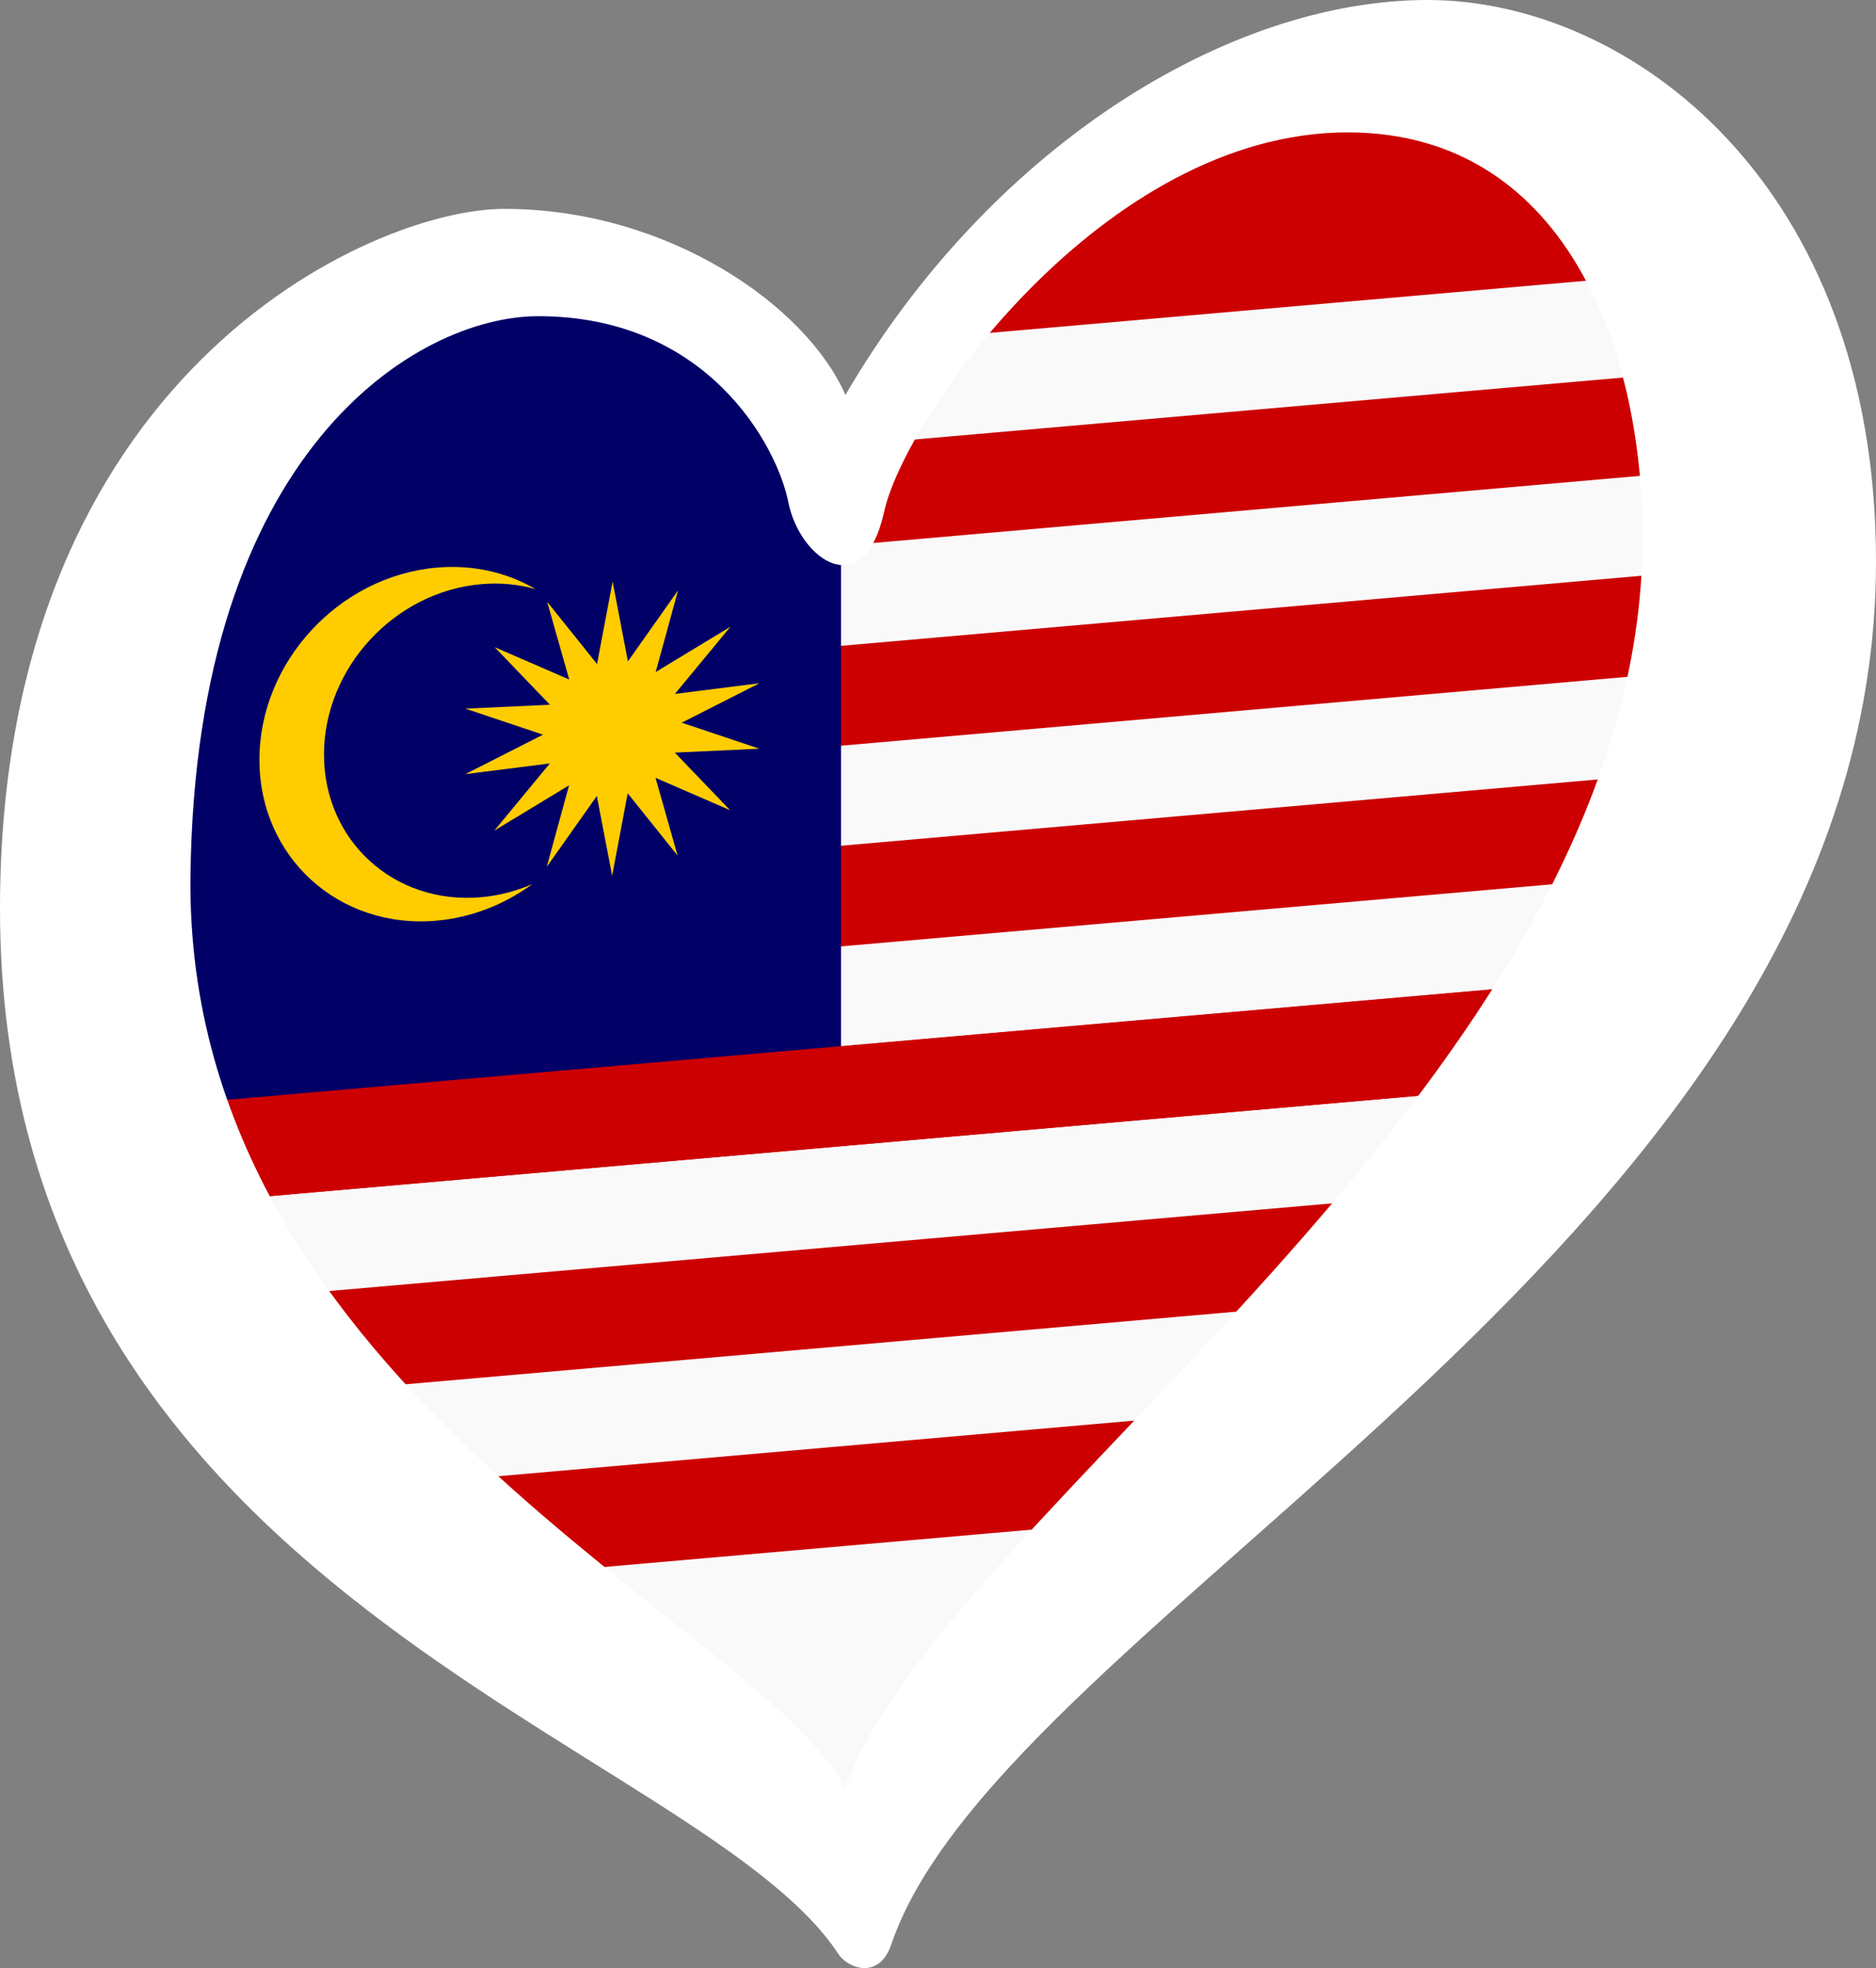 <?xml version="1.0" encoding="UTF-8" standalone="no"?>
<svg
   width="125.33"
   height="131.451"
   id="svg2"
   version="1.1"
   xmlns:xlink="http://www.w3.org/1999/xlink"
   xmlns="http://www.w3.org/2000/svg"
   xmlns:svg="http://www.w3.org/2000/svg"
   xmlns:rdf="http://www.w3.org/1999/02/22-rdf-syntax-ns#"
   xmlns:cc="http://creativecommons.org/ns#"
   xmlns:dc="http://purl.org/dc/elements/1.1/">
  <rect width="100%" height="100%" fill="#808080" stroke="none"/>
  <defs
     id="defs14" />
  <path
     style="fill:#cc0001;fill-opacity:1;fill-rule:evenodd;stroke:none;stroke-width:0.53px;stroke-linecap:butt;stroke-linejoin:miter;stroke-opacity:1"
     d="M 9.392,43.759 6.68,73.778 34.01,105.364 56.904,123.055 77.583,101.06 108.355,68.334 120.171,27.174 98.261,1.519 76.598,8.584 66.259,18.351 57.15,29.733 47.546,21.961 34.01,15.51 17.516,24.585 Z"
     id="path4215" />
  <rect
     width="36.159"
     height="6.681"
     y="108.187"
     id="white"
     style="fill:#f9f9f9;stroke-width:0.53;fill-opacity:1"
     x="37.202"
     transform="matrix(0.996,-0.087,0,1,0,0)" />
  <use
     transform="matrix(1.857,-0.075,0,1,-50.293,-8.962)"
     id="use3035"
     xlink:href="#white"
     x="0"
     y="0"
     width="100%"
     height="100%"
     style="fill:#f9f9f9;fill-opacity:1" />
  <use
     transform="matrix(2.464,-0.128,0,1,-83.558,-19.413)"
     id="use3038"
     xlink:href="#white"
     x="0"
     y="0"
     width="100%"
     height="100%"
     style="fill:#f9f9f9;fill-opacity:1" />
  <use
     transform="matrix(2.844,-0.161,0,1,-99.75,-31.359)"
     id="use3062"
     xlink:href="#white"
     x="0"
     y="0"
     width="100%"
     height="100%"
     style="fill:#f9f9f9;fill-opacity:1" />
  <use
     transform="matrix(3.178,-0.191,0,1,-115.446,-43.347)"
     id="use3064"
     xlink:href="#white"
     x="0"
     y="0"
     width="100%"
     height="100%"
     style="fill:#f9f9f9;fill-opacity:1" />
  <use
     transform="matrix(3.123,-0.186,0,1,-109.976,-57.188)"
     id="use3066"
     xlink:href="#white"
     x="0"
     y="0"
     width="100%"
     height="100%"
     style="fill:#f9f9f9;fill-opacity:1" />
  <use
     transform="matrix(1.594,-0.052,0,1,0.405,-80.207)"
     id="use3068"
     xlink:href="#white"
     x="0"
     y="0"
     width="100%"
     height="100%"
     style="fill:#f9f9f9;fill-opacity:1" />
  <path
     id="path4178"
     d="m 7.226,76.27 48.959,-4.283 V 29.63 L 49.399,22.564 36.987,18.184 24.837,20.735 12.93,28.741 6.482,50.137 Z"
     style="fill:#010066;fill-opacity:1;fill-rule:evenodd;stroke:none;stroke-width:4.205px;stroke-linecap:butt;stroke-linejoin:miter;stroke-opacity:1" />
  <g
     id="g4146"
     transform="matrix(0.341,-0.03,0,0.341,7.564,22.767)">
    <path
       style="fill:#ffcc00"
       id="path4945"
       d="m 63.333,49.99 c -19.148,0 -34.69,15.49 -34.69,34.574 0,19.084 15.542,34.574 34.69,34.574 6.918,0 13.364,-2.024 18.777,-5.507 -3.152,1.088 -6.536,1.683 -10.058,1.683 -16.979,1e-5 -30.759,-13.734 -30.759,-30.657 0,-16.923 13.78,-30.657 30.759,-30.657 3.752,0 7.347,0.67 10.672,1.898 -5.537,-3.729 -12.211,-5.908 -19.391,-5.908 z" />
    <path
       style="fill:#ffcc00"
       id="path4959"
       d="M 120.861,102.563 106.249,94.939 110.569,110.543 100.796,97.49 97.747,113.377 94.748,97.481 84.933,110.504 89.303,94.914 74.667,102.494 85.54,90.297 68.98,90.933 84.203,84.544 69.001,78.11 85.558,78.796 74.724,66.566 l 14.612,7.624 -4.32,-15.603 9.773,13.052 3.049,-15.886 2.999,15.895 9.815,-13.023 -4.37,15.59 14.636,-7.58 -10.873,12.197 16.559,-0.636 -15.222,6.388 15.202,6.434 -16.557,-0.686 z" />
  </g>
  <path
     id="path4176"
     d="M 40.458,107.924 57.57,123.787 72.45,105.125 Z"
     style="fill:#f9f9f9;fill-opacity:1;fill-rule:evenodd;stroke:none;stroke-width:4.205px;stroke-linecap:butt;stroke-linejoin:miter;stroke-opacity:1" />
  <rect
     style="opacity:1;fill:#cc0001;fill-opacity:1;stroke:none;stroke-width:1.06;stroke-linecap:butt;stroke-miterlimit:4;stroke-dasharray:none;stroke-opacity:1"
     id="rect4208"
     width="99.303"
     height="6.681"
     x="7.143"
     y="74.782"
     transform="matrix(0.996,-0.087,0,1,0,0)" />
  <path
     d="M 12.724,58.555 C 13.042,30.043 27.88,21.119 35.96,21.119 c 11.285,-1e-6 15.945,8.615 16.707,12.429 0.761,3.811 5.032,6.859 6.405,0.608 1.373,-6.251 14.649,-25.314 30.965,-25.314 14.943,0 20.118,15.41 19.671,28.517 C 108.485,73.04 62.519,101.518 56.468,119.5 51.081,108.609 12.344,92.866 12.724,58.555 Z M 95.375,0 C 81.956,-3.1802783e-7 66.086,9.911 56.48,26.381 53.888,20.433 44.653,13.951 33.675,13.951 24.829,13.951 0,25.007 0,60.689 c 0,46.05 46.592,55.509 56.011,69.822 0.647,0.984 2.732,1.728 3.527,-0.624 C 67.054,107.708 125.33,82.647 125.33,37.512 125.329,12.199 108.794,-5.300461e-8 95.375,0 Z"
     id="path10"
     style="opacity:1;stroke-width:0.53;fill:#ffffff;fill-opacity:1" />
</svg>

